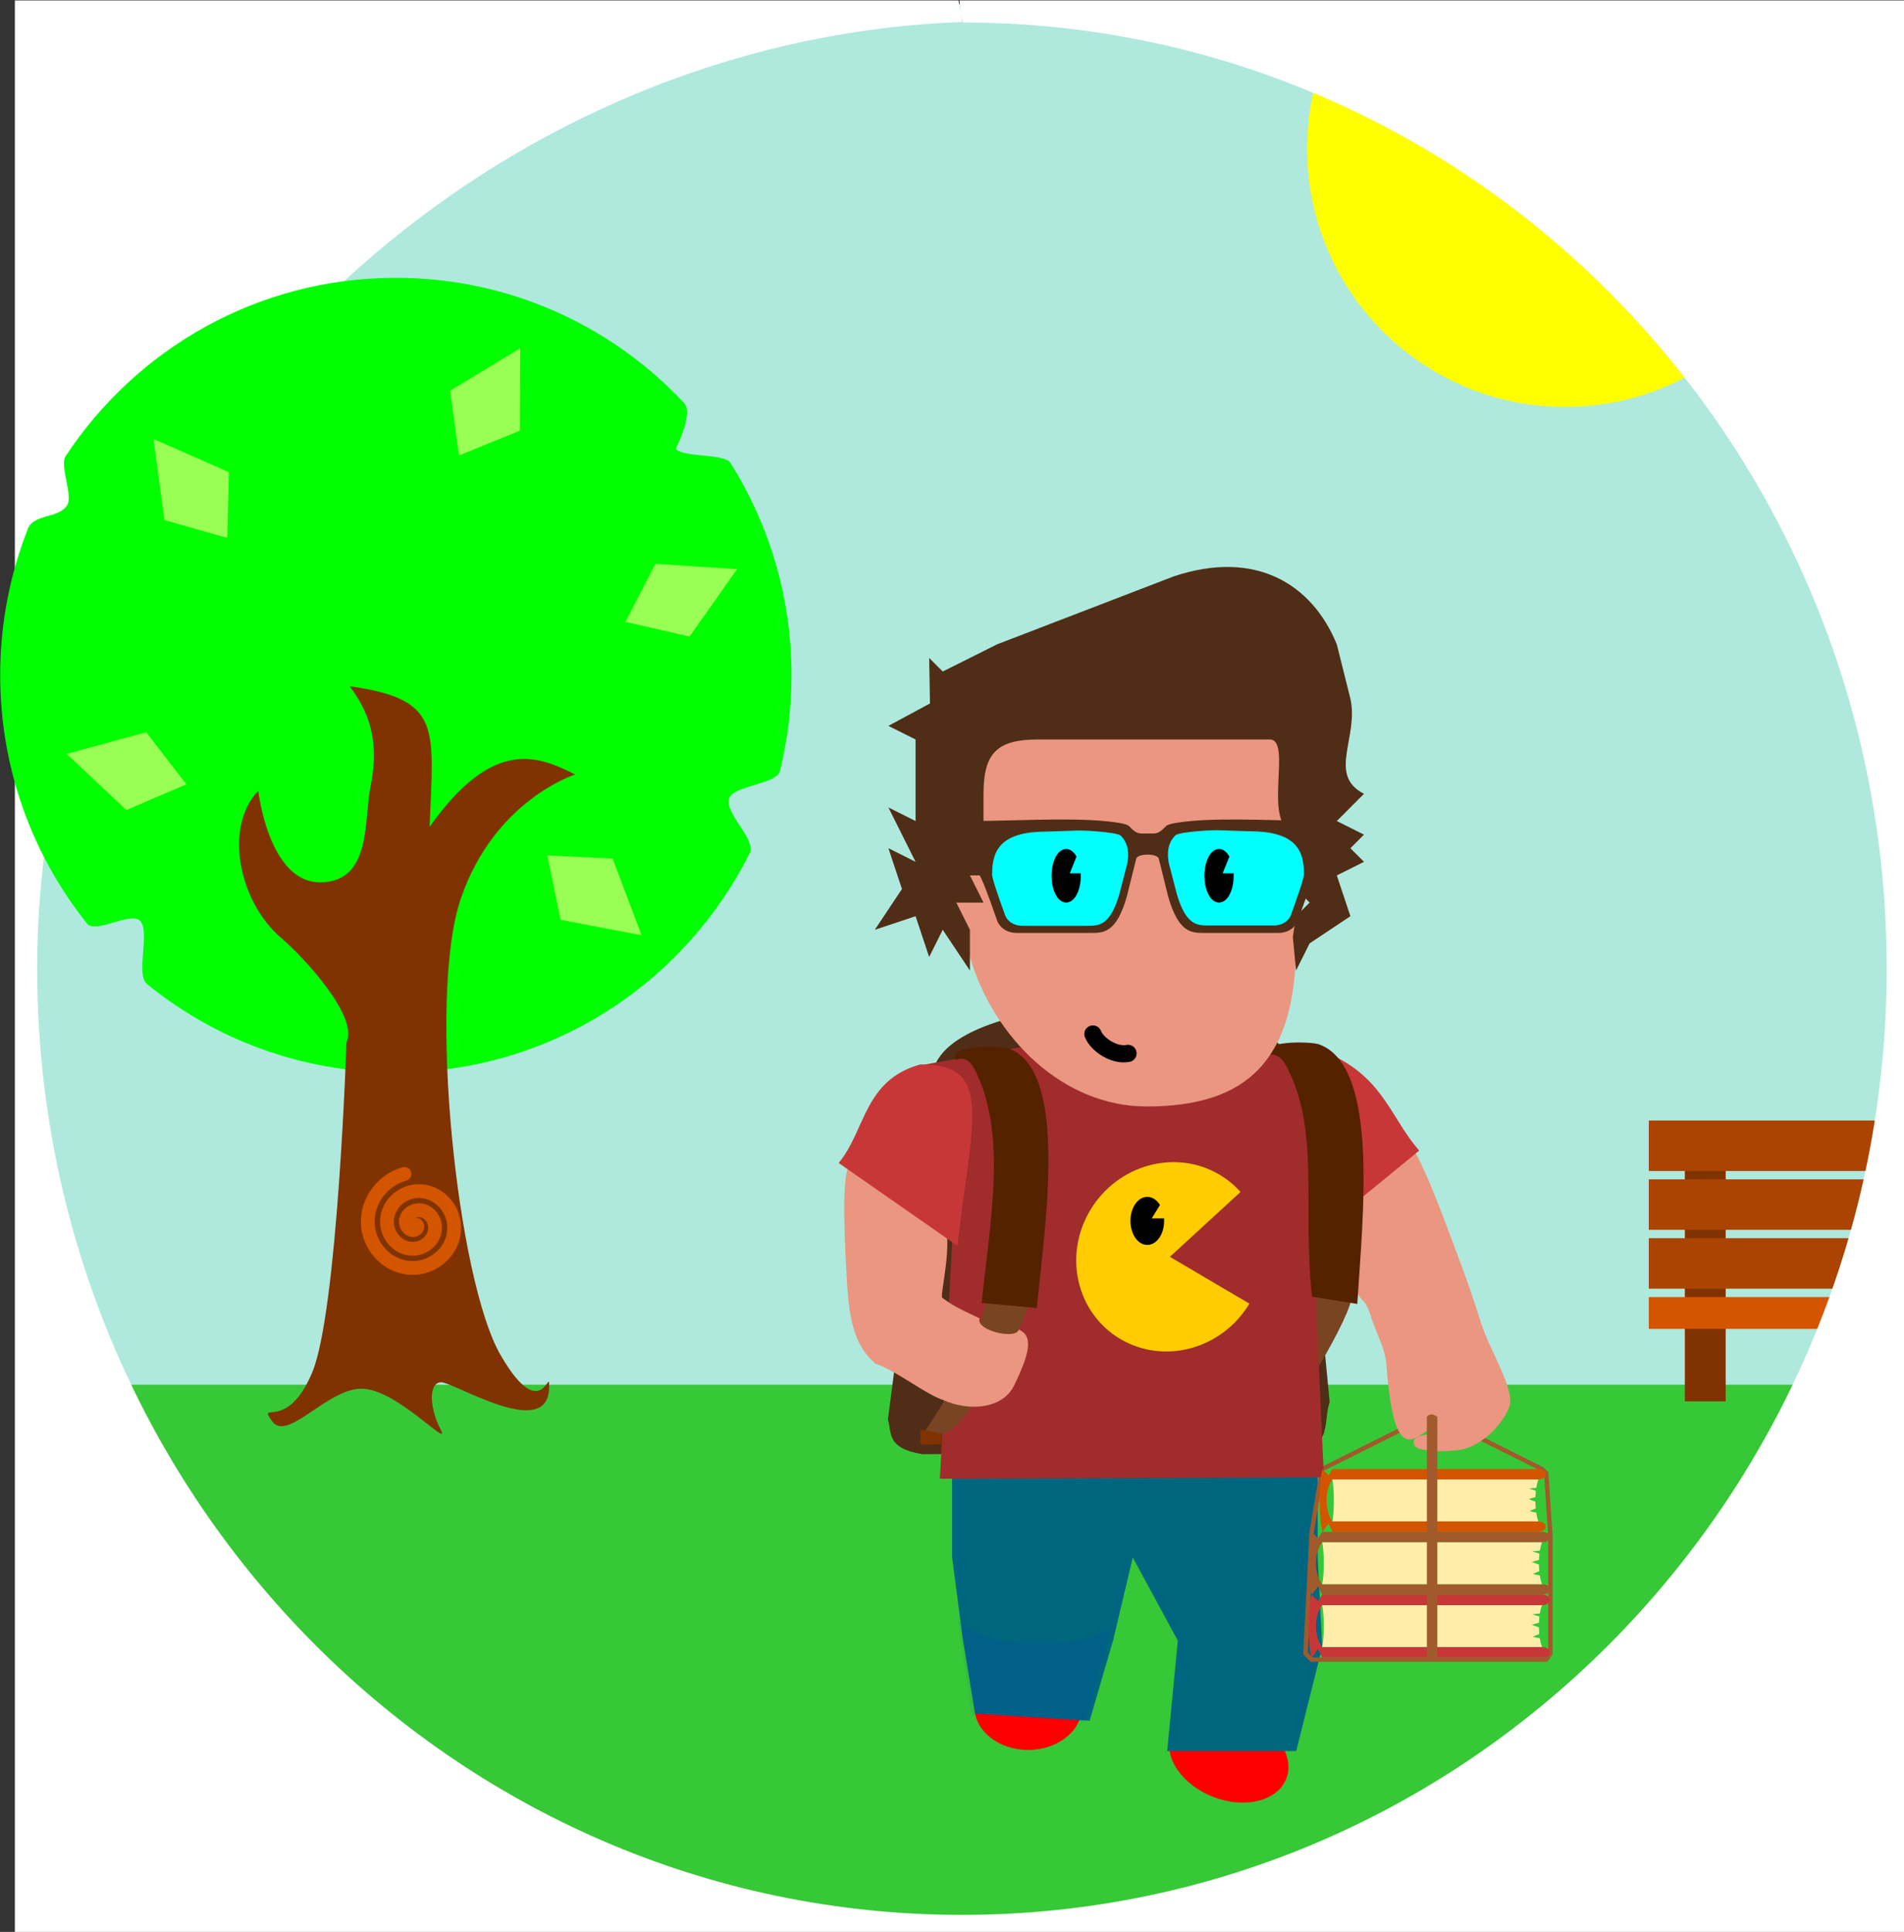 <?xml version="1.0" encoding="UTF-8" standalone="no"?>
<!-- Created with Inkscape (http://www.inkscape.org/) -->

<svg
   xmlns:dc="http://purl.org/dc/elements/1.1/"
   xmlns:cc="http://creativecommons.org/ns#"
   xmlns:rdf="http://www.w3.org/1999/02/22-rdf-syntax-ns#"
   xmlns:svg="http://www.w3.org/2000/svg"
   xmlns="http://www.w3.org/2000/svg"
   xmlns:sodipodi="http://sodipodi.sourceforge.net/DTD/sodipodi-0.dtd"
   xmlns:inkscape="http://www.inkscape.org/namespaces/inkscape"
   width="442.66"
   height="449.008"
   id="svg4343"
   version="1.1"
   inkscape:version="0.48.4 r9939"
   sodipodi:docname="park.svg">
  <rect width="100%" height="100%" fill="#333333" stroke="none"/>
  <defs
     id="defs4345" />
  <sodipodi:namedview
     id="base"
     pagecolor="#ffffff"
     bordercolor="#666666"
     borderopacity="1.0"
     inkscape:pageopacity="0.0"
     inkscape:pageshadow="2"
     inkscape:zoom="0.7"
     inkscape:cx="437.02601"
     inkscape:cy="341.92677"
     inkscape:document-units="px"
     inkscape:current-layer="layer1"
     showgrid="true"
     inkscape:window-width="1920"
     inkscape:window-height="1176"
     inkscape:window-x="1920"
     inkscape:window-y="24"
     inkscape:window-maximized="1"
     fit-margin-top="0"
     fit-margin-left="0"
     fit-margin-right="0"
     fit-margin-bottom="0"
     inkscape:object-nodes="true"
     inkscape:object-paths="true">
    <inkscape:grid
       type="xygrid"
       id="grid3477"
       empspacing="5"
       visible="true"
       enabled="true"
       snapvisiblegridlinesonly="true"
       spacingx="1.1px"
       originx="2.7px"
       originy="-1.1px" />
  </sodipodi:namedview>
  <g
     inkscape:label="Layer 1"
     inkscape:groupmode="layer"
     id="layer1"
     transform="translate(-161.528,-262.144)">
    <g
       transform="translate(3476.275,1183.33)"
       id="g5954">
      <g
         id="g5105">
        <rect
           style="color:#000000;fill:#afe9dd;fill-opacity:1;fill-rule:evenodd;stroke:none;visibility:visible;display:inline;overflow:visible;enable-background:accumulate"
           id="rect5443"
           width="435.716"
           height="336.043"
           x="-3310.256"
           y="-920.206" />
        <rect
           style="color:#000000;fill:#37c837;fill-opacity:1;fill-rule:evenodd;stroke:none;visibility:visible;display:inline;overflow:visible;enable-background:accumulate"
           id="rect5441"
           width="414.698"
           height="123.406"
           x="-3300.763"
           y="-599.352" />
        <path
           style="color:#000000;fill:#ffff00;fill-opacity:1;fill-rule:evenodd;stroke:none;visibility:visible;display:inline;overflow:visible;enable-background:accumulate"
           d="m -2890.844,-886.612 c 0,33.137 -26.863,60 -60,60 -33.137,0 -60,-26.863 -60,-60 0,-9.694 2.299,-18.851 6.381,-26.955"
           id="path4818"
           inkscape:connector-curvature="0"
           sodipodi:nodetypes="cssc" />
        <rect
           style="color:#000000;fill:#803300;fill-opacity:1;fill-rule:evenodd;stroke:#803300;stroke-width:2.28;stroke-linecap:round;stroke-linejoin:miter;stroke-miterlimit:4;stroke-opacity:1;stroke-dasharray:none;stroke-dashoffset:0;visibility:visible;display:inline;overflow:visible;enable-background:accumulate"
           id="rect4831"
           width="7.213"
           height="59.509"
           x="-2921.899"
           y="-656.127" />
        <rect
           y="-619.724"
           x="-2931.419"
           height="7.403"
           width="54.863"
           id="rect4827"
           style="color:#000000;fill:#d45500;fill-opacity:1;fill-rule:evenodd;stroke:none;visibility:visible;display:inline;overflow:visible;enable-background:accumulate" />
        <rect
           style="color:#000000;fill:#aa4400;fill-opacity:1;fill-rule:evenodd;stroke:none;visibility:visible;display:inline;overflow:visible;enable-background:accumulate"
           id="rect4825"
           width="55.224"
           height="11.731"
           x="-2931.419"
           y="-633.401" />
        <rect
           y="-647.079"
           x="-2931.419"
           height="11.731"
           width="54.503"
           id="rect4823"
           style="color:#000000;fill:#aa4400;fill-opacity:1;fill-rule:evenodd;stroke:none;visibility:visible;display:inline;overflow:visible;enable-background:accumulate" />
        <rect
           style="color:#000000;fill:#aa4400;fill-opacity:1;fill-rule:evenodd;stroke:none;visibility:visible;display:inline;overflow:visible;enable-background:accumulate"
           id="rect4821"
           width="54.503"
           height="11.731"
           x="-2931.419"
           y="-660.756" />
        <path
           sodipodi:nodetypes="cccccccssscc"
           inkscape:connector-curvature="0"
           id="path4665"
           d="m -3091.91,-921.078 219.863,0 0,449.008 -439.247,0 0,-449.008 219.601,0 0.604,5.002 c -115.11,4.221 -215.018,101.128 -215.018,219.946 0,121.503 96.259,220 215,220 118.741,0 215,-98.497 215,-220 0,-121.503 -96.08,-219.821 -214.821,-219.821 z"
           style="fill:#ffffff;fill-opacity:1;fill-rule:evenodd;stroke:none" />
        <path
           style="color:#000000;fill:#00ff00;fill-opacity:1;fill-rule:evenodd;stroke:none;visibility:visible;display:inline;overflow:visible;enable-background:accumulate"
           d="m -3130.728,-764.271 c 0,7.686 -0.935,15.152 -2.697,22.291 -0.771,3.122 -10.717,3.333 -11.795,6.32 -1.227,3.401 6.37,9.557 4.77,12.759 -15.114,30.234 -46.276,50.984 -82.265,50.984 -21.924,10e-6 -42.056,-7.7 -57.861,-20.553 -2.727,-2.218 0.845,-12.184 -1.612,-14.695 -2.158,-2.206 -10.376,3.073 -12.306,0.659 -12.645,-15.817 -20.21,-35.904 -20.21,-57.764 0,-12.012 2.284,-23.489 6.441,-34.016 1.405,-3.559 7.387,-2.311 9.205,-5.637 1.215,-2.224 -1.844,-9.092 -0.456,-11.2 16.46,-25.005 44.711,-41.501 76.799,-41.501 26.425,10e-6 50.247,11.186 67.025,29.099 2.252,2.404 -1.942,10.65 -1.942,10.65 1.536,2.037 11.296,1.054 12.662,3.218 9.02,14.283 14.243,31.222 14.243,49.386 z"
           id="path4782"
           inkscape:connector-curvature="0"
           sodipodi:nodetypes="sscssscssscssscss" />
        <g
           id="g4834"
           transform="translate(-1128.343,-739.959)">
          <path
             sodipodi:nodetypes="ccccccc"
             inkscape:connector-curvature="0"
             id="path5455"
             d="m -1971.914,156.76 c -8.521,-1.388 -7.098,-4.986 -8.055,-8.055 l 10.404,-80.213 c 2.126,-19.913 78.658,-22.886 84.912,-0.671 l 7.384,76.857 c -1.704,4.686 1.17,11.66 -10.404,11.411 z"
             style="fill:#502d16;fill-rule:evenodd;stroke:none" />
          <ellipse
             sodipodi:ry="11.264124"
             sodipodi:rx="13.478688"
             sodipodi:cy="237.15215"
             sodipodi:cx="-1969.2598"
             transform="matrix(1,0,0.289,0.957,0,0)"
             id="ellipse5002"
             style="fill:#ff0000;fill-opacity:1;fill-rule:evenodd;stroke:none"
             cx="-1969.26"
             cy="237.152"
             rx="13.479"
             ry="11.264"
             d="m -1955.781,237.152 c 0,6.221 -6.035,11.264 -13.479,11.264 -7.444,0 -13.479,-5.043 -13.479,-11.264 0,-6.221 6.035,-11.264 13.479,-11.264 7.444,0 13.479,5.043 13.479,11.264 z" />
          <ellipse
             sodipodi:ry="10"
             sodipodi:rx="12.5"
             sodipodi:cy="215.49887"
             sodipodi:cx="-1947.3644"
             style="fill:#ff0000;fill-opacity:1;fill-rule:evenodd;stroke:none"
             id="ellipse5004"
             cx="-1947.364"
             cy="215.499"
             rx="12.5"
             ry="10"
             d="m -1934.864,215.499 c 0,5.523 -5.596,10 -12.5,10 -6.904,0 -12.5,-4.477 -12.5,-10 0,-5.523 5.596,-10 12.5,-10 6.904,0 12.5,4.477 12.5,10 z" />
          <path
             style="fill:#006680;fill-rule:evenodd;stroke:none"
             d="m -1965.049,160.752 0,20 2.477,18.863 2.859,17.411 26.644,1.678 5.504,-18.879 4.517,-19.073 10.471,19.337 -2.471,25.663 30,0 6.042,-24.173 -1.042,-20.827 0,-20 -85,0"
             id="path5006"
             inkscape:connector-curvature="0"
             sodipodi:nodetypes="cccccccccccccc" />
          <path
             sodipodi:nodetypes="ccccccccccccc"
             style="fill:none;stroke:#a05a2c;stroke-width:1.022;stroke-linecap:butt;stroke-linejoin:miter;stroke-miterlimit:4;stroke-opacity:1;stroke-dasharray:none"
             d="m -1854.183,204.499 -27.257,0 -1.46,-1.46 1.46,-28.23 2.434,-14.602 24.336,-12.168 2.434,0 24.336,12.168 0.973,0.973 0.974,14.602 0,27.257 -0.974,1.46 z"
             id="path4708"
             inkscape:connector-curvature="0" />
          <path
             sodipodi:nodetypes="csssssssssc"
             inkscape:connector-curvature="0"
             id="path5462"
             d="m -1851.872,153.129 c 1.595,5.879 12.464,1.571 16.277,-7.127 1.719,-3.923 -4.239,-12.76 -6.508,-19.828 -2.731,-8.505 -3.286,-9.953 -6.795,-19.34 -3.563,-9.531 -9.532,-25.41 -11.912,-23.476 -3.178,2.582 -10.658,11.433 -13.745,21.101 -1.43,4.479 3.19,15.16 5.059,16.667 1.101,0.888 1.518,2.987 2.563,5.759 0.993,2.636 2.635,5.882 2.872,9.211 2.279,32.023 10.539,7.821 12.189,17.034 z"
             style="fill:#ea9680;fill-opacity:1;fill-rule:evenodd;stroke:none" />
          <path
             style="fill:#c83737;fill-opacity:1;fill-rule:evenodd;stroke:none"
             d="m -1882.495,107.53 26.039,-21.336 c -6.43,-7.36 -8.173,-16.282 -19.717,-21.937 -27.691,-2.877 -11.85,14.526 -6.322,43.273 z"
             id="path5445"
             inkscape:connector-curvature="0"
             sodipodi:nodetypes="cccc" />
          <path
             style="fill:#784421;fill-rule:evenodd;stroke:none"
             d="m -1881.483,118.892 c -3.092,8.598 -2.832,13.691 -15.103,31.884 0,0 0.091,-0.125 3.692,0.336 5.773,0.739 21.834,-29.18 20.473,-30.541"
             id="path5451"
             inkscape:connector-curvature="0"
             sodipodi:nodetypes="ccsc" />
          <path
             inkscape:connector-curvature="0"
             id="path5439"
             d="m -1967.887,162.465 89.275,-0.336 -2.685,-59.405 3.021,-38.932 -33.898,-4.699 -20.137,0 -40.61,7.384 8.055,37.589 z"
             style="fill:#a02c2c;fill-rule:evenodd;stroke:none" />
          <path
             sodipodi:nodetypes="ccsc"
             inkscape:connector-curvature="0"
             id="path5449"
             d="m -1956.476,119.842 c -3.092,8.598 -2.832,13.691 -15.103,31.884 0,0 0.091,-0.125 3.692,0.336 5.773,0.739 21.834,-29.18 20.473,-30.541"
             style="fill:#784421;fill-rule:evenodd;stroke:none" />
          <path
             sodipodi:nodetypes="ccccsc"
             inkscape:connector-curvature="0"
             id="path5447"
             d="m -1964.117,65.114 c -2.138,-3.648 10.719,-3.402 12.341,-2.611 13.717,5.214 8.44,40.186 6.408,60.279 l -12.815,-1.187 c 2.116,-20.006 5.909,-39.566 -1.661,-54.346 -1.122,-2.19 -2.726,-2.883 -4.272,-2.136 z"
             style="fill:#552200;fill-rule:evenodd;stroke:none" />
          <path
             style="fill:#552200;fill-rule:evenodd;stroke:none"
             d="m -1891.851,64.165 c -2.28,-3.648 10.586,-3.402 12.239,-2.611 13.921,5.214 10.01,40.186 8.762,60.279 l -10.512,-1.69 c -2.357,-20.677 2.015,-39.063 -6.133,-53.842 -1.207,-2.19 -2.838,-2.883 -4.355,-2.136 z"
             id="path5453"
             inkscape:connector-curvature="0"
             sodipodi:nodetypes="ccccsc" />
          <path
             style="fill:#ea9680;fill-opacity:1;fill-rule:evenodd;stroke:none"
             d="m -1885.088,38.031 c 0,27.044 -11.197,37.91 -34.751,37.91 -19.403,0 -35.522,-15.901 -41.069,-34.751 -1.187,-4.033 -3.159,-3.132 -3.159,-7.898 0,-15.134 -6.236,-39.985 3.159,-48.967 7.393,-7.068 29.117,0 39.49,0 9.654,0 26.023,-3.049 33.171,3.159 10.293,8.94 3.159,34.587 3.159,50.547 z"
             id="path5020"
             inkscape:connector-curvature="0"
             sodipodi:nodetypes="ssssssss" />
          <path
             style="fill:#502d16;stroke:none"
             d="m -1973.545,31.713 3.159,9.478 3.159,-6.318 6.318,9.478 0,-9.478 -3.159,-6.318 6.318,0 -3.159,-6.318 3.159,0 -3.159,-6.318 3.159,0 0,-12.637 c 0,-9.478 3.159,-12.637 12.637,-12.637 l 53.706,0 c 5.919,-0.399 -2.167,20.062 6.318,22.114 l 3.159,3.159 -3.159,3.159 3.159,3.159 -3.159,3.159 3.159,3.159 -3.159,3.159 -0.745,4.829 0.745,7.808 3.159,-6.318 9.477,-6.318 -3.159,-9.478 6.318,-3.159 -3.159,-3.159 3.159,-3.159 -6.318,-3.159 6.318,-6.318 c -8.58,-4.422 -1.141,-13.142 -3.159,-22.114 l -3.159,-12.637 c -5.786,-14.099 -18.955,-22.114 -37.91,-15.796 l -41.069,15.796 -12.637,6.318 -3.159,-3.159 0.191,10.581 -9.668,5.215 6.318,3.159 0,18.955 -6.318,-3.159 6.318,12.637 -6.318,-3.159 3.159,9.478 -6.318,9.478 z"
             id="path5022"
             inkscape:connector-curvature="0"
             sodipodi:nodetypes="ccccccccccccccccccccccccccccccccccccccccccccccc" />
          <path
             style="fill:#502d16;fill-opacity:1;fill-rule:evenodd;stroke:none"
             d="m -1917.021,18.268 2.183,8.796 c 2.412,8.443 5.331,8.543 8.332,8.543 l 17.223,0 c 2.894,0 4.246,-1.799 4.628,-2.89 4.046,-11.559 3.982,-10.449 5.919,-13.341 0.439,-0.531 1.017,-0.531 1.017,-1.109 l 0,-8.056 c 0,-0.614 -0.091,-0.614 -0.617,-0.614 -9.437,3.7e-4 -22.578,-0.801 -31.171,0 -2.443,0.228 -5.202,0.578 -5.78,1.156 -1.009,1.009 -1.734,1.734 -2.89,1.734 l -2.89,0 c -1.156,0 -1.881,-0.725 -2.89,-1.734 -0.578,-0.578 -3.336,-0.928 -5.78,-1.156 -8.593,-0.801 -21.734,3.7e-4 -31.171,0 -0.526,0 -0.617,0 -0.617,0.614 l 0,8.056 c 0,0.578 0.578,0.578 1.017,1.109 1.937,2.892 1.873,1.781 5.919,13.341 0.382,1.091 1.734,2.89 4.628,2.89 l 17.223,0 c 3.001,0 5.92,-0.1 8.332,-8.543 l 2.183,-8.796 c 0.578,-1.156 4.624,-1.156 5.202,0 z"
             id="path5024"
             inkscape:connector-curvature="0"
             sodipodi:nodetypes="ccccsccccssccssccccsccccc" />
          <path
             sodipodi:nodetypes="csccsccccc"
             inkscape:connector-curvature="0"
             id="path5026"
             d="m -1925.817,13.02 c -0.507,-0.487 -2.93,-0.782 -5.075,-0.973 -4.958,-0.443 -5.787,-0.148 -12.137,0 -10.403,0 -12.715,4.046 -12.715,9.825 -0.215,0.565 1.654,5.879 3.028,9.643 0.335,0.919 1.523,2.434 4.064,2.434 l 15.125,0 c 2.636,0 5.199,-0.085 7.317,-7.194 l 1.917,-7.407 c 0.337,-2.099 0.337,-4.411 -1.523,-6.327 z"
             style="fill:#00ffff;fill-opacity:1;fill-rule:evenodd;stroke:none" />
          <path
             style="fill:#00ffff;fill-opacity:1;fill-rule:evenodd;stroke:none"
             d="m -1913.173,12.945 c 0.508,-0.487 2.93,-0.782 5.076,-0.973 4.958,-0.443 5.787,-0.148 12.137,0 10.403,0 12.715,4.046 12.715,9.825 0.215,0.565 -1.654,5.879 -3.028,9.643 -0.335,0.919 -1.523,2.434 -4.064,2.434 l -15.125,0 c -2.636,0 -5.199,-0.085 -7.317,-7.194 l -1.917,-7.407 c -0.337,-2.099 -0.337,-4.411 1.523,-6.327 z"
             id="path5028"
             inkscape:connector-curvature="0"
             sodipodi:nodetypes="csccsccccc" />
          <path
             sodipodi:end="5.3894415"
             sodipodi:start="0"
             d="m -1935.701,22.323 c 0,3.125 -1.266,5.658 -2.829,5.658 -1.562,0 -2.829,-2.533 -2.829,-5.658 0,-3.125 1.266,-5.658 2.829,-5.658 0.645,0 1.27,0.44 1.772,1.248 l -1.772,4.41 z"
             sodipodi:ry="5.6576514"
             sodipodi:rx="2.8288257"
             sodipodi:cy="22.322849"
             sodipodi:cx="-1938.5297"
             id="path5032"
             style="fill:#000000;fill-opacity:1;stroke:#000000;stroke-width:1.132;stroke-miterlimit:4;stroke-opacity:1;stroke-dasharray:none"
             sodipodi:type="arc" />
          <path
             sodipodi:type="arc"
             style="fill:#000000;fill-opacity:1;stroke:#000000;stroke-width:1.132;stroke-miterlimit:4;stroke-opacity:1;stroke-dasharray:none"
             id="path5034"
             sodipodi:cx="-1902.9889"
             sodipodi:cy="22.322849"
             sodipodi:rx="2.8288257"
             sodipodi:ry="5.6576514"
             d="m -1900.16,22.323 c 0,3.125 -1.266,5.658 -2.829,5.658 -1.562,0 -2.829,-2.533 -2.829,-5.658 0,-3.125 1.266,-5.658 2.829,-5.658 0.645,0 1.27,0.44 1.772,1.248 l -1.772,4.41 z"
             sodipodi:start="0"
             sodipodi:end="5.3894415" />
          <path
             sodipodi:nodetypes="ccccc"
             inkscape:connector-curvature="0"
             id="rect5457"
             d="m -1972.423,151.023 5.043,0.949 -0.059,2.492 -4.984,0.059 z"
             style="color:#000000;fill:#803300;fill-opacity:1;fill-rule:evenodd;stroke:none;visibility:visible;display:inline;overflow:visible;enable-background:accumulate" />
          <path
             sodipodi:nodetypes="ccccc"
             inkscape:connector-curvature="0"
             id="path5460"
             d="m -1960.503,217.339 c 0,-0.671 -3.188,-22.151 -3.188,-22.151 7.031,7.934 30.168,6.354 35.408,2.182 l -5.873,21.647 z"
             style="opacity:0.06;fill:#0000ff;fill-rule:evenodd;stroke:none" />
          <path
             style="fill:#ea9680;fill-opacity:1;fill-rule:evenodd;stroke:none"
             d="m -1949.544,127.78 c 3.4,1.507 2.562,5.488 -1.067,12.973 -2.607,5.376 -10.238,6.223 -16.571,3.386 -4.075,-1.32 -10.751,-6.741 -15.701,-8.438 -5.022,-4.301 -6.176,-10.438 -6.7,-20.446 -0.532,-10.161 -1.389,-27.104 1.566,-26.279 3.943,1.101 16.189,4.945 21.017,13.872 2.329,4.306 -0.932,17.077 -0.359,17.518 2.188,1.682 3.728,2.486 8.704,4.821 -1.007,2.834 8.532,5.042 9.111,2.594 z"
             id="path4996"
             inkscape:connector-curvature="0"
             sodipodi:nodetypes="csccsssscc" />
          <path
             sodipodi:nodetypes="cccc"
             inkscape:connector-curvature="0"
             id="path5040"
             d="m -1963.806,108.324 -27.618,-19.249 c 6.32,-7.633 5.833,-19.237 18.961,-22.899 17.297,-0.2 11.936,13.058 8.657,42.148 z"
             style="fill:#c83737;fill-opacity:1;fill-rule:evenodd;stroke:none" />
          <path
             style="fill:#a05a2c;fill-rule:evenodd;stroke:none"
             d="m -1879.006,174.809 51.106,0 c 2.434,0 2.434,2.434 0,2.434 l -51.106,0 c -1.947,2.434 -1.947,7.301 0,9.735 l 51.106,0 c 2.434,0 2.434,2.434 0,2.434 l -51.106,0 -0.974,-1.947 -1.46,1.947 c -0.974,-2.434 -0.974,-12.168 0,-14.602 l 1.46,1.46 0.974,-1.46"
             id="path4694"
             inkscape:connector-curvature="0"
             sodipodi:nodetypes="ccccccccccccc" />
          <path
             style="color:#000000;fill:#ffeeaa;fill-opacity:1;fill-rule:evenodd;stroke:none;visibility:visible;display:inline;overflow:visible;enable-background:accumulate"
             d="m -1879.006,177.243 51.106,0 c -0.21,0.525 -0.375,1.164 -0.494,1.867 -0.023,0.135 0,0 -1.779,0.26 1.665,0.547 1.68,0.414 1.665,0.547 -0.05,0.432 -0.084,0.879 -0.103,1.332 -0.01,0.216 0,0 -1.663,0.55 1.648,0.666 1.645,0.478 1.648,0.666 0.01,0.478 0.034,0.953 0.075,1.414 0.016,0.176 0,0 -1.504,0.708 1.647,0.434 1.614,0.231 1.647,0.434 0.12,0.738 0.29,1.409 0.509,1.956 l -51.106,0 c 0.487,-2.434 0.487,-7.301 0,-9.735 z"
             id="path4696"
             inkscape:connector-curvature="0"
             sodipodi:nodetypes="cccccscsscsccc" />
          <path
             sodipodi:nodetypes="ccccccccccccc"
             inkscape:connector-curvature="0"
             id="path4698"
             d="m -1876.634,160.207 47.876,0 c 2.28,0 2.28,2.434 0,2.434 l -47.876,0 c -1.824,2.434 -1.824,7.301 0,9.735 l 47.876,0 c 2.28,0 2.28,2.434 0,2.434 l -47.876,0 -0.912,-1.947 -1.368,1.947 c -0.912,-2.434 -0.912,-12.168 0,-14.602 l 1.368,1.46 0.912,-1.46"
             style="fill:#d45500;fill-rule:evenodd;stroke:none" />
          <path
             sodipodi:nodetypes="cccccscsscsccc"
             inkscape:connector-curvature="0"
             id="path4700"
             d="m -1876.634,162.641 47.876,0 c -0.197,0.525 -0.351,1.164 -0.463,1.867 -0.021,0.135 0,0 -1.667,0.26 1.56,0.547 1.574,0.414 1.56,0.547 -0.047,0.432 -0.079,0.879 -0.097,1.332 -0.01,0.216 0,0 -1.558,0.55 1.544,0.666 1.541,0.478 1.544,0.666 0.01,0.478 0.032,0.953 0.07,1.414 0.015,0.176 0,0 -1.409,0.708 1.543,0.434 1.512,0.231 1.543,0.434 0.113,0.738 0.272,1.409 0.477,1.956 l -47.876,0 c 0.456,-2.434 0.456,-7.301 0,-9.735 z"
             style="color:#000000;fill:#ffeeaa;fill-opacity:1;fill-rule:evenodd;stroke:none;visibility:visible;display:inline;overflow:visible;enable-background:accumulate" />
          <path
             sodipodi:nodetypes="ccccccccccccc"
             inkscape:connector-curvature="0"
             id="path4702"
             d="m -1879.006,189.411 51.106,0 c 2.434,0 2.434,2.434 0,2.434 l -51.106,0 c -1.947,2.434 -1.947,7.301 0,9.735 l 51.106,0 c 2.434,0 2.434,2.434 0,2.434 l -51.106,0 -0.974,-1.947 -1.46,1.947 c -0.974,-2.434 -0.974,-12.168 0,-14.602 l 1.46,1.46 0.974,-1.46"
             style="fill:#c83737;fill-rule:evenodd;stroke:none" />
          <path
             sodipodi:nodetypes="cccccscsscsccc"
             inkscape:connector-curvature="0"
             id="path4704"
             d="m -1879.006,191.844 51.106,0 c -0.21,0.525 -0.375,1.164 -0.494,1.867 -0.023,0.135 0,0 -1.779,0.26 1.665,0.547 1.68,0.414 1.665,0.547 -0.05,0.432 -0.084,0.879 -0.103,1.332 -0.01,0.216 0,0 -1.663,0.55 1.648,0.666 1.645,0.478 1.648,0.666 0.01,0.478 0.034,0.953 0.075,1.414 0.016,0.176 0,0 -1.504,0.708 1.647,0.434 1.614,0.231 1.647,0.434 0.12,0.738 0.29,1.409 0.509,1.956 l -51.106,0 c 0.487,-2.434 0.487,-7.301 0,-9.735 z"
             style="color:#000000;fill:#ffeeaa;fill-opacity:1;fill-rule:evenodd;stroke:none;visibility:visible;display:inline;overflow:visible;enable-background:accumulate" />
          <ellipse
             sodipodi:ry="0.96490413"
             sodipodi:rx="5.327949"
             sodipodi:cy="154.03291"
             sodipodi:cx="-1851.3849"
             ry="0.965"
             rx="5.328"
             cy="154.033"
             cx="-1851.385"
             id="path4710"
             style="color:#000000;fill:#c83737;fill-opacity:1;fill-rule:evenodd;stroke:#ea9680;stroke-width:2.1;stroke-linecap:round;stroke-linejoin:miter;stroke-miterlimit:4;stroke-opacity:1;stroke-dasharray:none;stroke-dashoffset:0;visibility:visible;display:inline;overflow:visible;enable-background:accumulate"
             d="m -1846.057,154.033 c 0,0.533 -2.385,0.965 -5.328,0.965 -2.942,0 -5.328,-0.432 -5.328,-0.965 0,-0.533 2.385,-0.965 5.328,-0.965 2.943,0 5.328,0.432 5.328,0.965 z" />
          <path
             style="color:#000000;fill:#a05a2c;fill-opacity:1;fill-rule:evenodd;stroke:none;visibility:visible;display:inline;overflow:visible;enable-background:accumulate"
             d="m -1854.67,148.039 c 0.834,-0.903 1.528,-0.499 2.434,0 l 0,56.46 -2.434,0 z"
             id="path4706"
             inkscape:connector-curvature="0"
             sodipodi:nodetypes="ccccc" />
          <path
             sodipodi:nodetypes="cc"
             inkscape:connector-curvature="0"
             id="path4778"
             d="m -1932.311,59.095 c 0.987,2.519 5.038,5.147 8.154,4.508"
             style="fill:none;stroke:#000000;stroke-width:4;stroke-linecap:round;stroke-linejoin:miter;stroke-miterlimit:4;stroke-opacity:1;stroke-dasharray:none" />
        </g>
        <path
           style="fill:#803300;fill-rule:evenodd;stroke:none"
           d="m -3234.195,-678.896 c 0,0 -2.058,62.606 -7.975,76.712 -5.917,14.106 -12.864,6.294 -9.337,11.296 3.527,5.002 12.601,-7.413 20.741,-7.534 8.14,-0.121 21.024,14.374 18.451,9.464 -2.574,-4.909 -2.892,-10.948 0.146,-10.948 3.038,0 24.537,13.549 25.064,1.519 0.284,-6.479 -1.294,9.433 -11.3,-7.923 -10.006,-17.357 -17.046,-83.032 -9.207,-106.005 7.839,-22.973 26.583,-28.862 26.583,-28.862 -8.38,-4.218 -18.909,-8.891 -33.826,12.152 0.834,-23.159 2.992,-29.584 -18.581,-32.66 4.094,5.564 7.116,12.082 4.833,23.315 -1.581,7.778 0.331,22.176 -11.669,22.257 -12.001,0.081 -14.431,-21.267 -14.431,-21.267 -8.092,8.494 -4.438,25.86 5.317,34.179 5.599,4.775 18.094,18.497 15.191,24.305"
           id="path4780"
           inkscape:connector-curvature="0"
           sodipodi:nodetypes="czzzzzszzcccszcsc" />
        <path
           sodipodi:type="spiral"
           style="fill:none;stroke:#d45500;stroke-width:3.2;stroke-linecap:round;stroke-linejoin:miter;stroke-miterlimit:4;stroke-opacity:1;stroke-dasharray:none"
           id="path4784"
           sodipodi:cx="-3218.0801"
           sodipodi:cy="-636.53503"
           sodipodi:expansion="1"
           sodipodi:revolution="2.7040954"
           sodipodi:radius="12.107893"
           sodipodi:argument="-6.2134271"
           sodipodi:t0="0"
           d="m -3218.08,-636.535 c 0.672,0.047 0.268,0.929 -0.078,1.117 -0.938,0.509 -1.94,-0.388 -2.155,-1.273 -0.385,-1.582 0.97,-2.984 2.467,-3.194 2.198,-0.308 4.047,1.555 4.233,3.662 0.248,2.808 -2.141,5.117 -4.857,5.271 -3.418,0.195 -6.19,-2.727 -6.31,-6.052 -0.145,-4.027 3.313,-7.266 7.246,-7.349 4.635,-0.097 8.343,3.899 8.387,8.441 0.051,5.243 -4.486,9.422 -9.636,9.426 -5.852,0.005 -10.5,-5.072 -10.465,-10.83 0.032,-5.128 3.645,-9.645 8.54,-11.039" />
        <path
           style="fill:#99ff55;fill-rule:evenodd;stroke:none"
           d="m -3208.05,-815.318 -2.047,-15.052 16.286,-9.88 -0.075,19.173 z"
           id="path4804"
           inkscape:connector-curvature="0" />
        <path
           inkscape:connector-curvature="0"
           id="path4806"
           d="m -3187.496,-722.368 15.173,0.733 6.743,17.816 -18.838,-3.572 z"
           style="fill:#99ff55;fill-rule:evenodd;stroke:none" />
        <path
           style="fill:#99ff55;fill-rule:evenodd;stroke:none"
           d="m -3169.34,-776.642 6.961,-13.502 19.008,1.254 -11.064,15.659 z"
           id="path4808"
           inkscape:connector-curvature="0" />
        <path
           inkscape:connector-curvature="0"
           id="path4812"
           d="m -3261.915,-796.153 -14.615,-4.14 -2.547,-18.878 17.545,7.732 z"
           style="fill:#99ff55;fill-rule:evenodd;stroke:none" />
        <path
           style="fill:#99ff55;fill-rule:evenodd;stroke:none"
           d="m -3271.412,-738.898 -13.959,5.992 -13.87,-13.056 18.497,-5.048 z"
           id="path4814"
           inkscape:connector-curvature="0" />
        <path
           sodipodi:type="arc"
           style="fill:#ffcc00;fill-opacity:1;stroke:none"
           id="path3012"
           sodipodi:cx="-3104.2537"
           sodipodi:cy="-256.54111"
           sodipodi:rx="21.652121"
           sodipodi:ry="22.108709"
           d="m -3084.296,-247.966 c -4.638,11.255 -17.333,16.539 -28.355,11.803 -11.022,-4.736 -16.198,-17.698 -11.56,-28.953 4.638,-11.255 17.333,-16.539 28.355,-11.803 1.988,0.854 3.84,2.007 5.495,3.42 l -13.892,16.958 z"
           sodipodi:start="0.3982897"
           sodipodi:end="5.408983"
           transform="matrix(0.993,0.121,-0.155,0.988,0,0)" />
        <path
           sodipodi:end="5.4565158"
           sodipodi:start="0"
           d="m -3044.674,-637.424 c 0,2.765 -1.494,5.007 -3.338,5.007 -1.843,0 -3.338,-2.242 -3.338,-5.007 0,-2.765 1.495,-5.007 3.338,-5.007 0.838,0 1.645,0.472 2.261,1.323 l -2.261,3.684 z"
           sodipodi:ry="5.0071406"
           sodipodi:rx="3.338093"
           sodipodi:cy="-637.42432"
           sodipodi:cx="-3048.012"
           id="path3016"
           style="fill:#000000;fill-opacity:1;stroke:#000000;stroke-width:1.156;stroke-miterlimit:4;stroke-opacity:1;stroke-dasharray:none"
           sodipodi:type="arc" />
      </g>
    </g>
  </g>
</svg>
